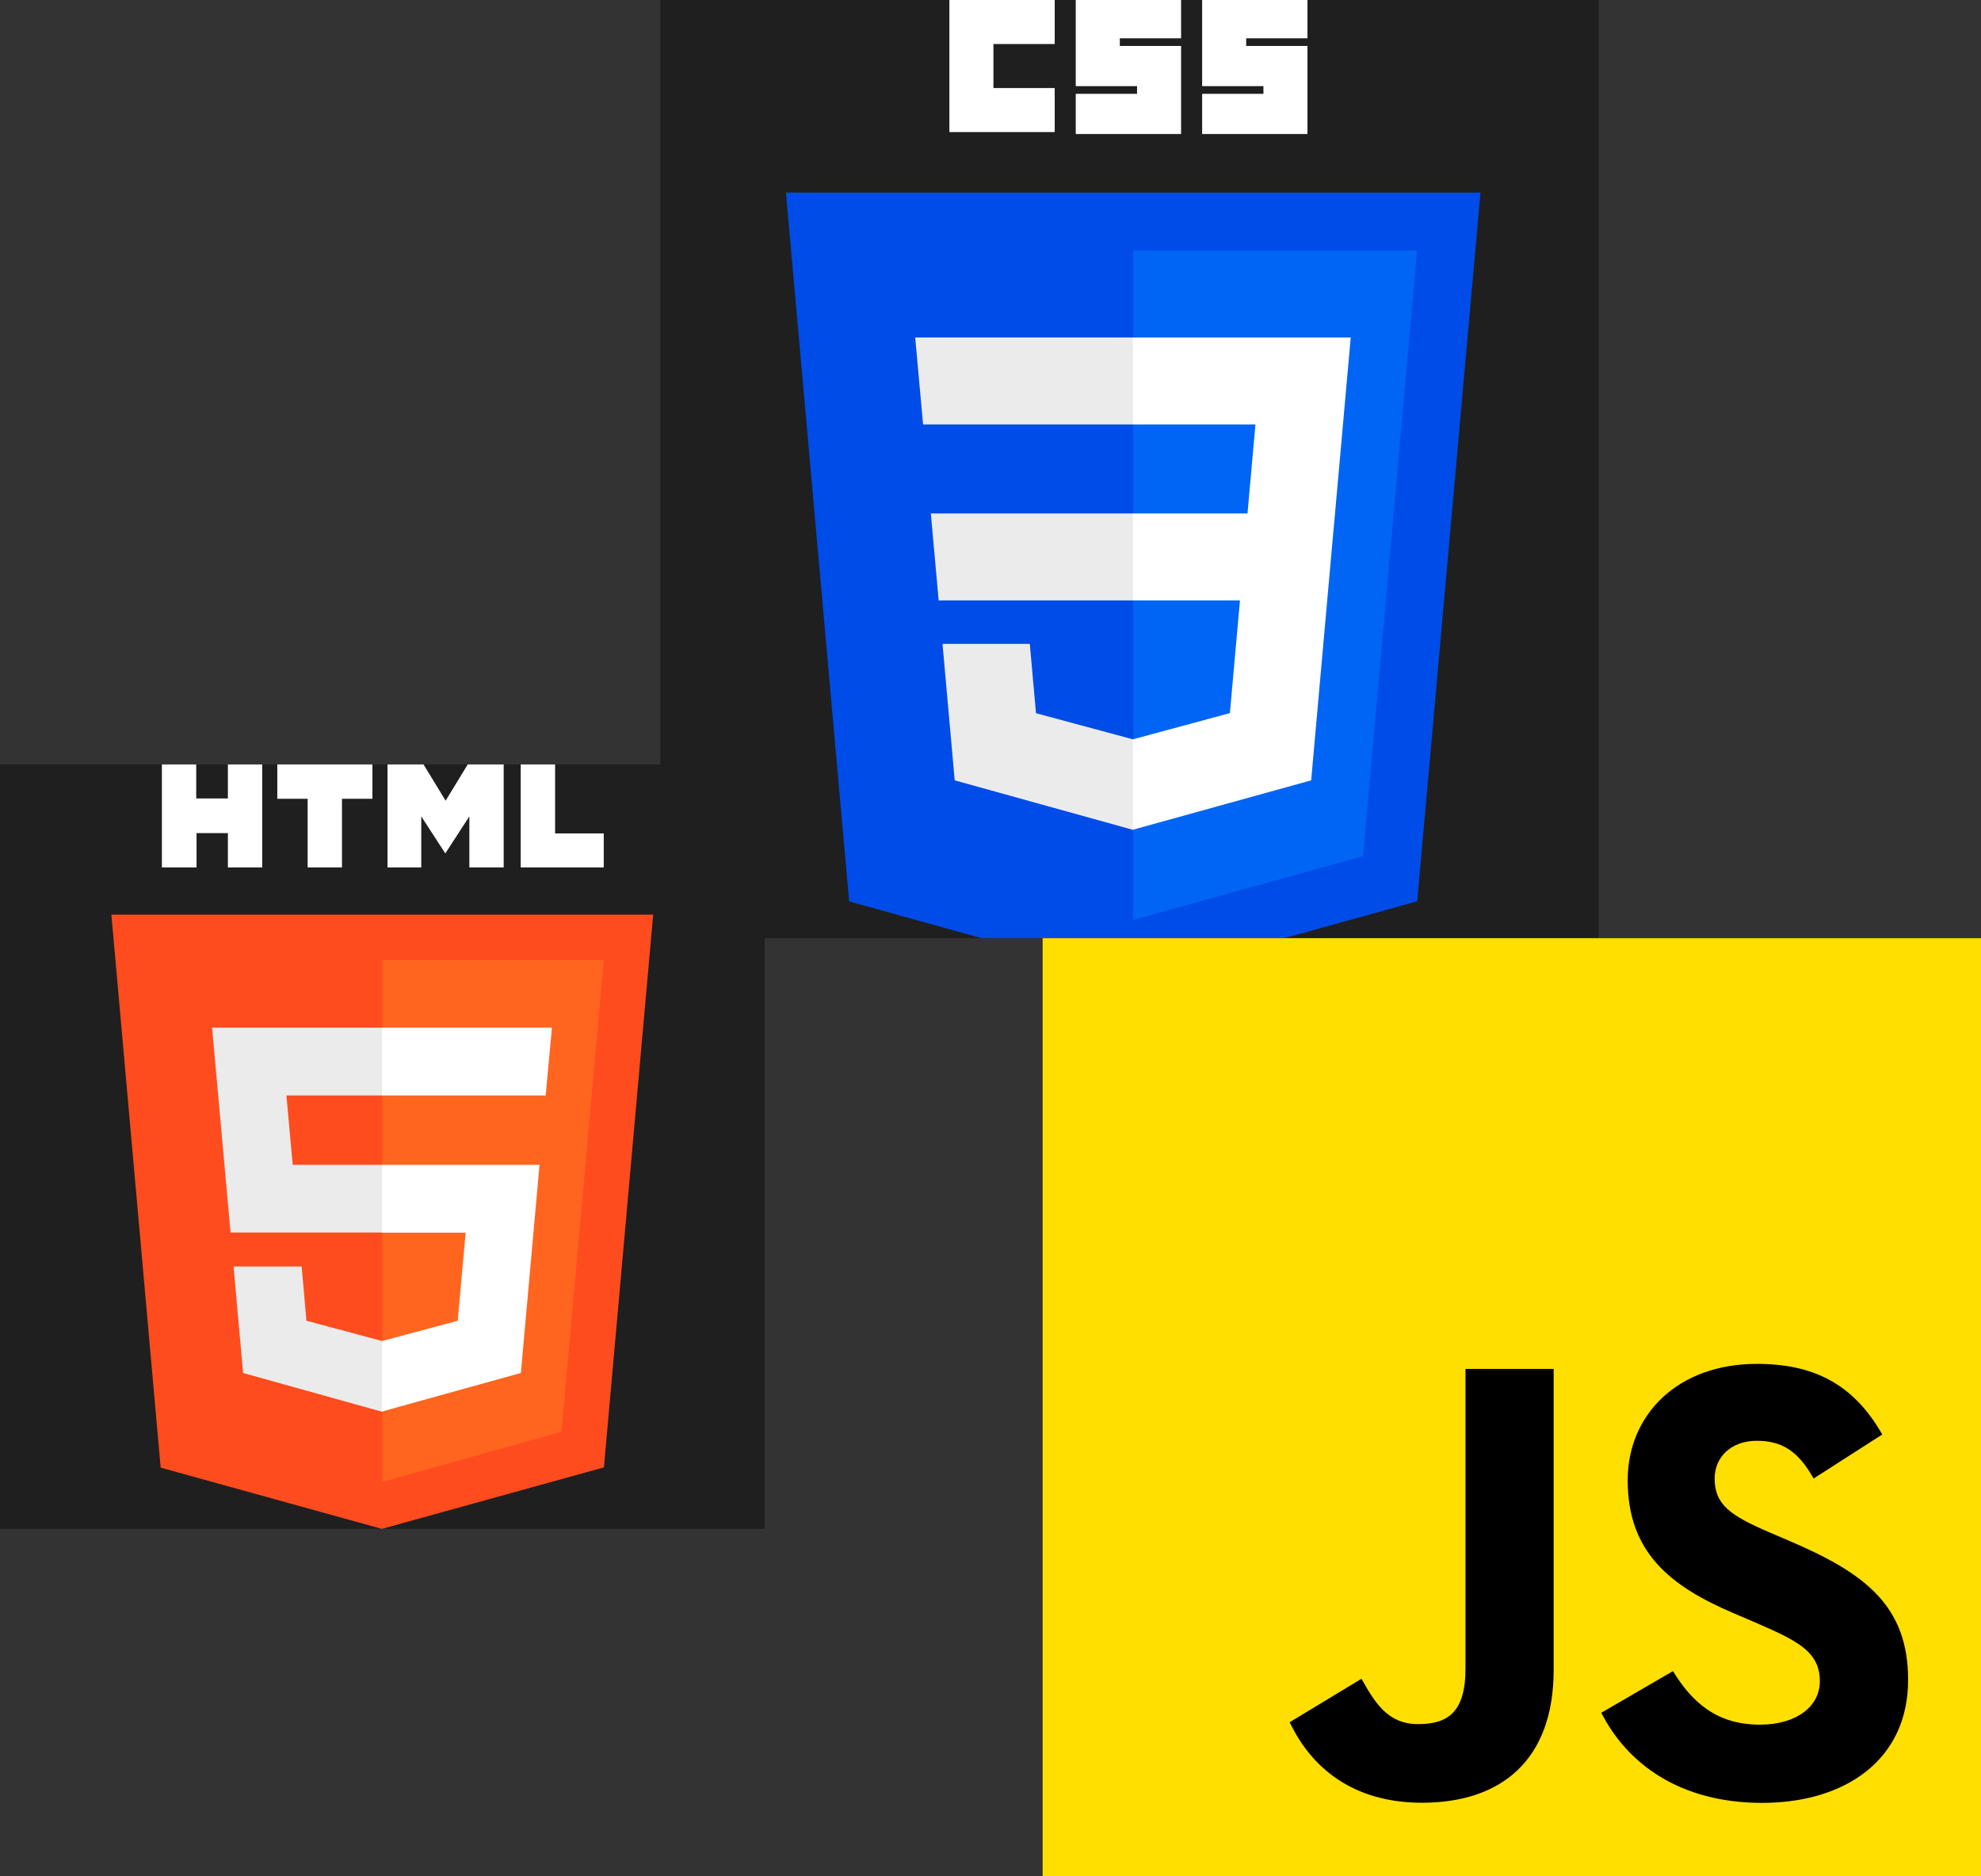 <svg width="57" height="54" viewBox="0 0 57 54" fill="none" xmlns="http://www.w3.org/2000/svg">
<rect x="0" y="0" width="57" height="54" fill="#333333" stroke="none"/>
<rect width="22" height="22" transform="translate(0 22)" fill="#1F1F1F"/>
<path d="M4.658 22H5.646V22.98H6.557V22H7.545V24.965H6.557V23.977H5.655V24.965H4.658V22ZM8.852 22.988H7.979V22H10.716V22.988H9.84V24.965H8.852V22.988ZM11.15 22H12.186L12.822 23.044L13.458 22H14.493V24.965H13.505V23.495L12.813 24.561L12.121 23.495V24.965H11.15V22ZM14.983 22H15.972V23.985H17.372V24.965H14.983V22Z" fill="white"/>
<path d="M4.623 42.238L3.205 26.323H18.794L17.377 42.23L10.987 44" fill="#FF4C1E"/>
<path d="M11 42.647V27.629H17.372L16.156 41.207L11 42.647Z" fill="#FF651E"/>
<path d="M6.102 29.575H11L11.728 30.551L11 31.526H8.241L8.422 33.524H11L11.728 34.536L11 35.471H6.634L6.102 29.575ZM6.72 36.45H8.68L8.817 38.01L11 38.595L11.822 39.568L11 40.631L6.995 39.514L6.72 36.45Z" fill="#EBEBEB"/>
<path d="M15.881 29.575H10.991V31.526H15.701L15.881 29.575ZM15.524 33.524H10.991V35.475H13.398L13.17 38.01L10.991 38.595V40.623L14.987 39.514L15.524 33.524Z" fill="white"/>
<g clip-path="url(#clip0_121_137)">
<rect width="27" height="27" transform="translate(19)" fill="#1F1F1F"/>
<path d="M42.598 5.543L40.778 25.939L32.594 28.208L24.433 25.942L22.614 5.543H42.598Z" fill="#004CE8"/>
<path d="M39.219 24.64L40.775 7.211H32.606V26.474L39.219 24.64Z" fill="#0065F4"/>
<path d="M26.783 14.777L27.008 17.279H32.606L33.682 16.028L32.606 14.777H26.783Z" fill="#EBEBEB"/>
<path d="M32.606 9.713H32.598H26.333L26.56 12.215H32.606L33.682 10.964L32.606 9.713Z" fill="#EBEBEB"/>
<path d="M32.606 23.878L33.682 22.551L32.606 21.274L32.595 21.277L29.809 20.525L29.631 18.53H28.277H27.119L27.47 22.458L32.595 23.881L32.606 23.878Z" fill="#EBEBEB"/>
<path d="M27.317 0H30.347V1.267H28.584V2.534H30.347V3.801H27.317V0Z" fill="white"/>
<path d="M30.953 0H33.984V1.102H32.221V1.322H33.984V3.857H30.953V2.7H32.717V2.479H30.953V0Z" fill="white"/>
<path d="M34.59 0H37.62V1.102H35.857V1.322H37.62V3.857H34.59V2.7H36.353V2.479H34.59V0Z" fill="white"/>
<path d="M35.678 17.279L35.388 20.523L32.598 21.277V23.879L37.727 22.458L37.764 22.035L38.352 15.449L38.413 14.777L38.865 9.713H32.598V12.215H36.123L35.895 14.777H32.598V17.279H35.678Z" fill="white"/>
</g>
<g clip-path="url(#clip1_121_137)">
<rect width="27" height="27" transform="translate(30 27)" fill="#1F1F1F"/>
<path d="M30 27H57V54H30V27Z" fill="#FFDF00"/>
<path d="M48.137 48.094C48.681 48.982 49.389 49.635 50.64 49.635C51.691 49.635 52.363 49.109 52.363 48.383C52.363 47.513 51.673 47.205 50.516 46.699L49.881 46.427C48.051 45.647 46.834 44.669 46.834 42.604C46.834 40.701 48.284 39.252 50.55 39.252C52.163 39.252 53.323 39.814 54.159 41.284L52.183 42.552C51.748 41.772 51.279 41.465 50.55 41.465C49.807 41.465 49.336 41.937 49.336 42.552C49.336 43.313 49.807 43.622 50.896 44.093L51.53 44.365C53.686 45.289 54.903 46.232 54.903 48.35C54.903 50.635 53.108 51.886 50.699 51.886C48.342 51.886 46.82 50.763 46.075 49.292L48.137 48.094ZM39.174 48.314C39.573 49.021 39.936 49.619 40.807 49.619C41.641 49.619 42.167 49.292 42.167 48.024V39.397H44.704V48.059C44.704 50.686 43.164 51.882 40.915 51.882C38.884 51.882 37.708 50.83 37.109 49.564L39.174 48.314Z" fill="black"/>
</g>
<defs>
<clipPath id="clip0_121_137">
<rect width="27" height="27" fill="white" transform="translate(19)"/>
</clipPath>
<clipPath id="clip1_121_137">
<rect width="27" height="27" fill="white" transform="translate(30 27)"/>
</clipPath>
</defs>
</svg>
